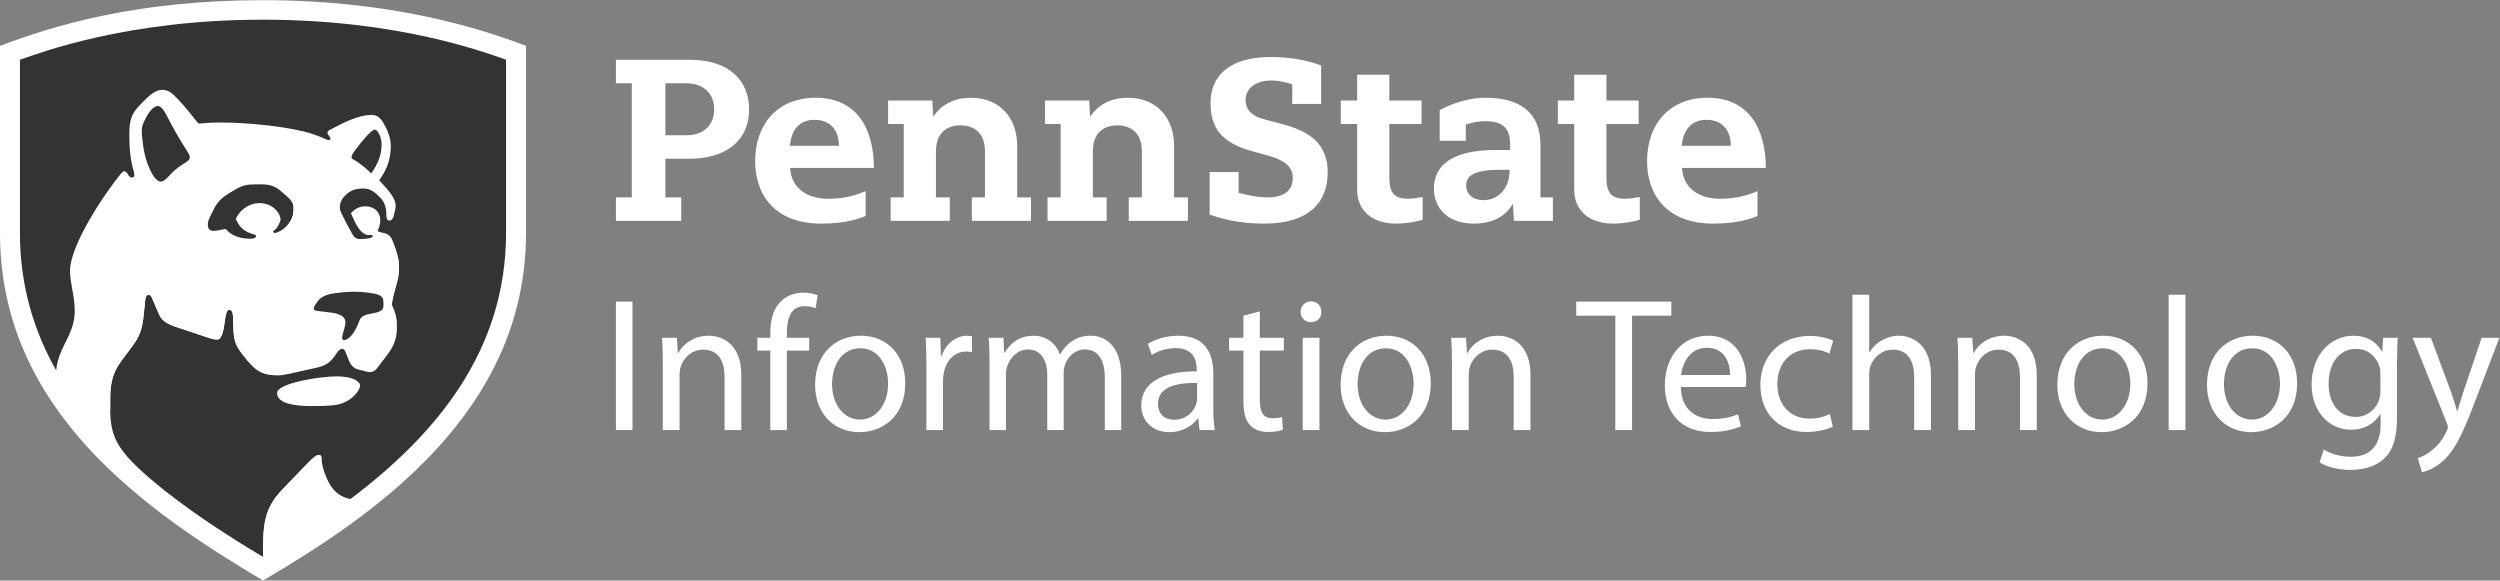 <?xml version="1.0" encoding="UTF-8" standalone="no"?>
<svg
   xmlns:dc="http://purl.org/dc/elements/1.1/"
   xmlns:cc="http://creativecommons.org/ns#"
   xmlns:rdf="http://www.w3.org/1999/02/22-rdf-syntax-ns#"
   xmlns:svg="http://www.w3.org/2000/svg"
   xmlns="http://www.w3.org/2000/svg"
   viewBox="0 0 493.573 114.613"
   height="114.613"
   width="493.573"
   xml:space="preserve"
   id="svg2"
   version="1.1"><rect x="0" y="0" width="493.573" height="114.613" fill="#808080" stroke="none"/><defs
     id="defs6" /><g
     transform="matrix(1.333,0,0,-1.333,0,114.613)"
     id="g10"><g
       transform="scale(0.1)"
       id="g12"><path
         id="path14"
         style="fill:#ffffff;fill-opacity:1;fill-rule:nonzero;stroke:none"
         d="M 389.535,0 C 217.254,102.453 0,251.348 0,514.27 v 277.617 c 79.469,30.058 202.254,67.683 389.52,67.683 189.425,0 319.429,-40.961 389.539,-67.683 V 514.27 C 779.059,249.133 553.387,96.34 389.535,0" /><path
         id="path16"
         style="fill:#333333;fill-opacity:1;fill-rule:nonzero;stroke:none"
         d="m 246.137,131.418 c 45.98,-35.898 95.23,-67.648 143.418,-96.438 v 0 0 c 0.437,43.32 -0.957,68.859 28.371,99.531 11.867,12.414 24.09,25.058 35.144,36.504 8.325,8.625 15.063,15.058 19,15.058 2.813,0 4.067,-1.472 4.067,-5.242 0,-3.867 1.718,-18.066 10.531,-35.078 10.953,-21.133 27.145,-23.859 32.324,-25.051 125.543,94.504 230.535,218.203 230.535,394.18 0,96.621 0,256.469 0,256.469 -30.957,10.523 -158.156,59.304 -360.007,59.304 -201.848,0 -329.036,-48.781 -359.993,-59.304 0,0 0,-159.848 0,-256.469 0,-77.352 20.285,-144.598 53.691,-203.699 3.332,35.625 27.429,52.507 27.429,87.519 0,24.422 -6.914,39.844 -6.914,60.293 0,36.973 49.918,113.031 75.805,144.024 0.758,0.906 2.441,3.074 4.524,3.074 1.855,0 3.261,-1.293 4.394,-3.031 2.637,-4.043 3.77,-6.172 6.586,-6.172 2.848,0 3.941,1.586 3.941,4.101 0,6.449 -7.453,17.188 -7.453,59.207 0,29.387 6.828,35.617 25.098,53.496 3.34,3.27 13.555,13.094 23.309,13.094 10.847,0 16.218,-6.422 22.898,-13.211 11.293,-11.488 27.043,-31.828 29.586,-35.047 0.719,-0.906 1.355,-1.738 2.898,-1.738 5.223,0 9.586,1.578 32.262,1.578 41.211,0 103.313,-6.476 135.231,-16.922 16.433,-5.379 19.859,-9.086 24.214,-9.086 2.129,0 2.313,1.395 2.313,2.5 0,2.082 -4.332,5.422 -4.332,8.254 0,1.875 1.523,3.258 3.035,4.067 23.797,12.777 44.129,22.445 62.723,22.445 10.824,0 16.168,-9.375 20.726,-18.641 3.551,-7.226 7.371,-16.929 7.371,-26.89 0,-25.211 -9.629,-40.571 -17.304,-51.348 3.671,-3.773 8.875,-9.484 12.05,-13.277 5.649,-6.743 12.434,-15.551 12.434,-24.703 0,-3.954 -1.934,-10.165 -3.031,-15.086 -0.492,-2.211 -2.434,-6.633 -6.27,-6.559 -3.461,0.07 -4.363,3.852 -4.496,7.199 -0.031,0.692 0,2.207 0,2.539 0,7.254 -2.008,17.106 -8.75,23.992 -7.746,7.926 -14.844,13.684 -23.82,13.684 -0.528,0 -2.434,0 -3.067,0 -14.73,0 -21.429,-6.437 -25.472,-10.379 -4.422,-4.308 -7.86,-10.066 -7.86,-17.832 0,-4.441 3.028,-9.711 7.059,-17.777 2.383,-4.758 8.492,-16.102 11.824,-21.938 2.906,-5.09 6.645,-6.875 10.817,-6.875 10.253,0 19.199,1.422 19.199,4.508 0,0.84 -0.457,1.551 -1.856,1.551 -0.593,0 -2.011,-0.176 -3.273,-0.176 -13.406,0 -20.574,17.051 -27.285,32.524 5.121,4.988 10.918,10.109 21.429,10.109 13.344,0 22.106,-8.961 22.106,-20.621 0,-5.793 -1.785,-10.629 -2.828,-12.809 -0.531,-1.097 -0.821,-1.773 -0.821,-2.406 0,-1.82 2.313,-2.188 5.957,-3.031 1.293,-0.297 3.774,-0.879 5.282,-1.321 3.926,-1.14 8.093,-4.523 9.855,-9.257 1.176,-3.141 3.852,-10.364 4.438,-12.114 2.207,-6.601 5.769,-16.199 5.769,-27.734 0,-11.719 -0.797,-15.262 -4.019,-27.168 -4.121,-15.223 -5.934,-21.016 -6.61,-29.363 1.418,-2.629 1.539,-3.36 2.18,-4.883 2.301,-4.844 5.297,-13.703 5.297,-23.274 0,-2.558 0,-7.597 0,-7.878 0,-15.266 -6.09,-27.141 -12.68,-36.036 -5.133,-6.925 -12.48,-16.679 -16.691,-22.089 -2.738,-3.282 -6.418,-5.645 -10.531,-5.645 -1.957,0 -4.274,0.652 -6.582,1.23 -2.563,0.645 -8.028,2.032 -10.352,2.618 -8.969,2.265 -12.289,8.125 -15.191,16.015 -0.434,1.18 -1.79,4.539 -2.207,5.606 -2.149,5.496 -3.352,9.023 -6.766,9.023 -2.543,0 -4.981,-1.672 -7.516,-5.48 -8.965,-13.485 -13.832,-18.379 -29.605,-22.266 -5.516,-1.355 -16.703,-3.691 -22.969,-5.078 -9.453,-2.098 -26.316,-6.523 -35.824,-6.523 -2.016,0 -4.141,0.117 -6.313,0.363 -12.953,1.824 -22.148,2.676 -38.289,21.941 -22.183,26.477 -19.894,30.207 -21.226,65.969 -0.149,3.992 -1.457,8.973 -5.602,8.973 -3.723,0 -5.332,-7.598 -6.691,-18.34 -1.59,-12.617 -4.5,-25.723 -10.703,-25.723 -4.344,0 -7.258,0.664 -13.942,2.844 -8.062,2.625 -28.152,9.414 -38.715,12.898 -14.379,4.758 -28.152,8.528 -33.695,21.27 -2.605,5.996 -7.426,17.16 -9.879,22.961 -1.719,4.07 -2.976,6.199 -5.656,6.199 -3.828,0 -4.68,-4.539 -5.109,-8.125 -0.485,-4.051 -1.508,-13.418 -2.016,-19.266 -2.16,-24.914 -7.141,-35.507 -17.68,-49.406 -4.836,-6.355 -9.429,-12.851 -14.773,-19.93 -11.047,-14.648 -17.703,-29.64 -17.352,-58.027 0.02,-1.848 -0.117,-12.414 0,-17.285 0.985,-42.246 11.699,-62.949 82.895,-119.668 z M 501.148,260.84 c -3.339,-0.82 -9.894,-2.442 -39.058,-2.442 -44.199,0 -51.695,10.86 -51.695,19.473 0,14.387 63.375,24.531 88.355,24.531 23.922,0 34.492,-7.695 34.492,-13.543 0,-6.789 -10.789,-22.871 -32.094,-28.019 z M 415.57,533.879 c 0,10.18 -11.453,25.09 -31.429,25.09 -17.766,0 -31.332,-13.403 -34.883,-23.879 4.258,-8.238 8.359,-16.93 25.394,-22.098 2.254,-0.683 4.512,-0.738 4.512,-2.66 0,-2.73 -2.887,-4.098 -8.949,-4.098 -19.309,0 -30.781,7.887 -35.879,14.551 -4.992,-0.691 -10.773,-2.637 -17.992,-2.894 -5.899,-0.215 -8.602,3.73 -8.602,9.004 0,3.398 1.012,7.14 3.035,11.289 1.114,2.296 2.301,4.679 3.168,6.367 3.004,5.867 7.582,18.937 25.203,28.98 2.051,1.168 7.379,4.391 10.11,5.996 9.976,5.864 17.519,7.25 29.383,7.25 0.91,0 7.5,0 8.699,0 14.219,0 21.488,-4 27.762,-9.269 12.734,-10.719 19.742,-16.551 19.742,-24.5 0,-8.836 -0.469,-15.602 -7.531,-24.914 -6.063,-7.957 -14.942,-13.239 -20.672,-13.239 -1.621,0 -2.09,0.872 -2.09,1.782 0,1.215 1.336,1.816 2.722,2.937 4.7,3.809 6.817,10.555 8.297,14.305 z m -177.851,56.976 c 4.39,0 7.719,2.907 14.34,10.219 14.804,16.367 29.101,18.555 29.101,25.555 0,3.113 -1.996,6.16 -4.082,9.418 -15.773,24.652 -22.512,37.973 -31.914,55.867 -3.406,6.481 -7.84,10.914 -11.219,10.914 -5.461,0 -11.222,-6.367 -14.554,-11.824 -4.707,-7.699 -9.403,-16.375 -9.403,-24.262 0,-11.922 2.93,-33.676 7.883,-47.609 5.352,-15.051 13.121,-28.278 19.848,-28.278 z m 286.187,32.422 c -0.707,0.407 -3.234,1.317 -3.234,3.817 0,2.883 2.09,5.867 6.324,11.543 9.758,13.082 23.16,29.113 28.07,29.113 2.399,0 3.895,-1.645 6.852,-7.258 1.758,-3.328 3.273,-8.887 3.273,-14.168 0,-17.394 -5.996,-29.605 -15.289,-43.406 -4.629,4.441 -13.242,13.055 -25.996,20.359 z M 506.723,359.512 c 0,5.898 4.847,15.051 4.847,23.222 0,9.719 -11.918,12.813 -21.172,14.094 -19.472,2.695 -25.968,1.817 -25.968,6.113 0,2.969 2.617,6.075 6.164,11.172 5.234,7.52 17.711,10.371 24.351,11.278 8.75,1.203 18.434,2.375 30.047,2.375 13,0 24.051,-1.946 29.133,-2.832 11.934,-2.071 13.789,-7.071 13.789,-12.668 0,-1.2 0,-4.188 0,-5.606 0,-5.644 -4.617,-8.543 -12.949,-10.359 -2.078,-0.449 -5,-0.977 -6.402,-1.27 -6.04,-1.25 -13.508,-2.453 -16.161,-10.078 -5.695,-16.367 -15.589,-29.199 -22.922,-28.879 -1.347,0.059 -2.757,1.086 -2.757,3.438" /><path
         id="path18"
         style="fill:#fff;fill-opacity:1;fill-rule:nonzero;stroke:none"
         d="m 470.184,143.391 c 1.019,11.179 5.953,29.832 5.953,37.441 v 0 c 0,3.77 -1.254,5.242 -4.067,5.242 -3.937,0 -10.675,-6.433 -19,-15.058 C 442.016,159.57 429.793,146.926 417.926,134.512 388.598,103.84 389.992,78.301 389.555,34.98 v 0 c 32.597,19.648 62.398,38.535 84.465,53.586 -3.274,18.047 -6.012,30.997 -3.836,54.825 z M 163.242,251.086 c -0.117,4.871 0.02,15.437 0,17.285 -0.351,28.387 6.305,43.379 17.352,58.027 5.344,7.079 9.937,13.575 14.773,19.93 10.539,13.899 15.52,24.492 17.68,49.406 0.508,5.848 1.531,15.215 2.016,19.266 0.429,3.586 1.281,8.125 5.109,8.125 2.68,0 3.937,-2.129 5.656,-6.199 2.453,-5.801 7.274,-16.965 9.879,-22.961 5.543,-12.742 19.316,-16.512 33.695,-21.27 10.563,-3.484 30.653,-10.273 38.715,-12.898 6.684,-2.18 9.598,-2.844 13.942,-2.844 6.203,0 9.113,13.106 10.703,25.723 1.359,10.742 2.968,18.34 6.691,18.34 4.145,0 5.453,-4.981 5.602,-8.973 1.332,-35.762 -0.957,-39.492 21.226,-65.969 16.141,-19.265 25.336,-20.117 38.289,-21.941 -4.808,1.433 -10.992,7 -10.992,18.699 0,2.148 0,11.445 0,12.863 0,6.426 0.766,12.969 3.949,20.36 1.5,3.488 3.258,9.777 4.914,13.625 2.821,6.55 1.469,8.211 1.469,12.832 0,4.883 -1.605,9.715 -5.465,21.414 -1.976,6.008 -4.664,14.758 -7.234,21.933 -8.043,22.434 -11.293,27.715 -38.117,31.27 -8.614,1.144 -46.25,6.48 -54.121,7.598 -30.106,4.269 -53.676,5.699 -65.946,25.871 -14.656,24.09 -13.179,53.461 -27.269,53.461 -6.688,0 -10.231,-7.481 -10.231,-18.387 0,-11.461 4.332,-30.008 4.332,-62.274 0,-27.898 -2.609,-35.671 -18.863,-56.218 -4.219,-5.332 -9.898,-13.164 -13.531,-17.735 -12.098,-15.187 -17.457,-23.742 -16.723,-41.437 1.903,-45.809 9.16,-79.473 12.5,-96.922 z m 323.153,193.965 c 1.183,-2.949 2.168,-6.301 2.168,-8.789 0,-5.625 -1.395,-7.344 -4.493,-10.664 -1.847,-1.653 -3.906,-3.391 -5.789,-5.149 -3.082,-1.609 -5.836,-3.679 -7.687,-6.336 -3.547,-5.097 -6.164,-8.203 -6.164,-11.172 0,-0.929 0.3,-1.613 0.968,-2.148 -4.3,3.184 -6.019,8.105 -6.019,12.488 0,3.918 1.285,5.989 1.285,9.68 0,3.125 -0.879,6.18 -1.41,7.957 -6.008,20.098 -16.121,44 -22.352,60.254 -6.351,16.566 -11.347,25.644 -18.523,25.644 -3.984,0 -7.535,-1.957 -11.731,-1.961 5.735,0.004 14.602,5.286 20.665,13.239 7.062,9.312 7.531,16.078 7.531,24.914 0,3.742 -1.555,7.015 -4.528,10.551 9.09,-9.266 14.914,-21.059 21.075,-34.114 13.492,-28.613 25.183,-59.953 35.004,-84.394 z m 94.347,59.758 v 0 c 1.176,-3.141 3.852,-10.364 4.438,-12.114 2.207,-6.601 5.769,-16.199 5.769,-27.734 0,-11.719 -0.797,-15.262 -4.019,-27.168 -4.121,-15.223 -5.934,-21.016 -6.61,-29.363 -1.144,2.363 -22.804,39.734 -24.461,42.773 -1.656,3.035 -3.039,5.996 -3.039,9.512 0,3.812 1.637,6.113 6.254,9.015 2.778,1.747 6.371,3.805 8.797,5.047 11.152,5.715 13.824,12.774 13.836,20.325 0.008,3.171 -0.465,6.425 -0.965,9.707" /><path
         id="path20"
         style="fill:#fff;fill-opacity:1;fill-rule:nonzero;stroke:none"
         d="m 1913.95,734.809 c -3.63,1.281 -17.59,5.796 -30.37,5.796 -27.76,0 -38.85,-15.066 -38.85,-28.359 0,-17.379 12.91,-25.418 27.8,-29.168 l 23.68,-6.203 c 33.34,-8.855 70.25,-23.023 70.25,-72.437 0,-45.325 -29.14,-75.809 -93.57,-75.809 -24.93,0 -50.83,2.73 -81.26,13.293 v 63.047 h 42.83 v -30.778 c 6.79,-1.875 26.23,-6.711 42.64,-6.711 25.3,0 37.56,10.551 37.56,28.614 0,14.941 -8.44,25.754 -38.87,33.929 l -20.38,5.614 c -46.62,12.613 -62.48,35.039 -62.48,71.843 0,37.829 25.25,67.883 89.36,67.883 27.52,0 55.03,-4.773 74.46,-12.609 v -56.91 h -42.8 z m 308.66,-126.434 c -38.85,0 -51.11,-8.18 -51.11,-23.516 0,-10.566 7.49,-21.468 26.24,-21.468 19.08,0 38.16,14.968 38.16,44.984 z m 13.98,37.832 c 0,24.613 -11.97,34.078 -36.05,34.078 -15.37,0 -26.41,-3.984 -29.56,-5.113 v -23.859 h -38.68 v 45.328 c 6.39,3.617 35.01,18.406 67.65,18.406 49.64,0 81.6,-20.199 81.6,-70.133 0,-29.305 0,-77.434 0,-77.434 h 18.42 v -34.765 h -57.71 l -1.4,24.269 h -0.68 c -3.54,-4.972 -16.54,-28.355 -56.76,-28.355 -40.21,0 -59.64,23.855 -59.64,51.801 0,33.902 26.03,57.23 91.39,57.23 2.84,0 18.43,0 21.42,0 z m -226.56,102.914 h 47.71 v -38.168 h 47.71 v -34.762 h -47.71 v -79.402 c 0,-23.898 8.36,-31.355 28.13,-31.355 7.4,0 17.53,1.98 21.24,2.722 v -33.855 c -3.9,-1.18 -21.24,-5.672 -39.24,-5.672 -35.11,0 -57.84,18.871 -57.84,50.223 v 97.339 h -24.2 v 34.762 h 24.2 z m 321.52,0 h 47.71 v -38.168 h 47.71 v -34.762 h -47.71 v -79.402 c 0,-23.898 8.36,-31.355 28.13,-31.355 7.4,0 17.53,1.98 21.25,2.722 v -33.855 c -3.92,-1.18 -21.25,-5.672 -39.26,-5.672 -35.1,0 -57.83,18.871 -57.83,50.223 v 97.339 h -24.2 v 34.762 h 24.2 z m -760.65,-72.93 h -23.17 v 34.762 h 65.46 l 1.31,-23.324 h 0.67 c 3.16,4.93 18.7,27.418 54.77,27.418 45.24,0 68.97,-31.883 68.97,-71.07 V 567.48 h 20.45 v -34.765 h -87.58 v 34.765 h 19.43 v 68.27 c 0,24.852 -13.78,38.395 -36.43,38.395 -20.44,0 -36.16,-11.477 -36.16,-38.395 v -68.27 h 20.45 v -34.765 h -87.6 v 34.765 h 19.43 z m -232.37,0 h -23.17 v 34.762 h 65.45 l 1.31,-23.324 h 0.69 c 3.15,4.93 18.69,27.418 54.76,27.418 45.24,0 68.98,-31.883 68.98,-71.07 V 567.48 H 1527 v -34.765 h -87.59 v 34.765 h 19.42 v 68.27 c 0,24.852 -13.78,38.395 -36.42,38.395 -20.44,0 -36.17,-11.477 -36.17,-38.395 v -68.27 h 20.45 v -34.765 h -87.59 v 34.765 h 19.43 z M 2563.48,643.82 c 0,24.532 -13.96,38.508 -36.12,38.508 -21.81,0 -34.42,-14.308 -36.47,-38.508 z m -72.25,-32.715 c 1.37,-28.292 23.18,-45.671 56.58,-45.671 29.4,0 47.44,8.125 55.21,11.277 v -36.836 c -7.26,-2.906 -27.14,-11.246 -65.78,-11.246 -68.84,0 -97.8,42.945 -97.8,92.351 0,55.555 33.74,94.067 89.63,94.067 61.33,0 86.22,-46.356 86.22,-103.942 z M 1242.5,643.82 c 0,24.532 -13.97,38.508 -36.12,38.508 -21.81,0 -34.41,-14.308 -36.46,-38.508 z m -72.24,-32.715 c 1.37,-28.292 23.17,-45.671 56.57,-45.671 29.4,0 47.44,8.125 55.22,11.277 v -36.836 c -7.27,-2.906 -27.14,-11.246 -65.79,-11.246 -68.83,0 -97.81,42.945 -97.81,92.351 0,55.555 33.74,94.067 89.64,94.067 61.34,0 86.22,-46.356 86.22,-103.942 z m -153.63,48.387 c 24.88,0 41.12,14.305 41.12,38.496 0,21.969 -14.19,38.528 -41.8,38.528 h -30.446 v -77.024 z m -80.884,77.024 H 912.23 v 34.757 h 109.53 c 57.59,0 87.67,-30.242 87.67,-73.285 0,-51.097 -40.3,-73.258 -87.67,-73.258 h -36.256 v -57.25 h 23.516 v -34.765 h -96.79 v 34.765 h 23.516 v 169.036" /><path
         id="path22"
         style="fill:#fff;fill-opacity:1;fill-rule:nonzero;stroke:none"
         d="M 936.781,413.105 V 222.844 h -24.558 v 190.261 h 24.558" /><path
         id="path24"
         style="fill:#fff;fill-opacity:1;fill-rule:nonzero;stroke:none"
         d="m 981.664,322.492 c 0,14.11 -0.281,25.684 -1.121,36.981 h 22.007 l 1.42,-22.586 h 0.57 c 6.76,12.988 22.57,25.691 45.16,25.691 18.91,0 48.27,-11.297 48.27,-58.152 v -81.582 h -24.84 v 78.758 c 0,22.023 -8.19,40.363 -31.62,40.363 -16.37,0 -29.07,-11.574 -33.31,-25.402 -1.13,-3.106 -1.69,-7.344 -1.69,-11.571 v -82.148 h -24.846 v 99.648" /><path
         id="path26"
         style="fill:#fff;fill-opacity:1;fill-rule:nonzero;stroke:none"
         d="m 1140.89,222.844 v 117.715 h -19.19 v 18.914 h 19.19 v 6.484 c 0,19.199 4.24,36.699 15.81,47.715 9.32,9.035 21.74,12.695 33.31,12.695 8.75,0 16.38,-1.972 21.18,-3.945 l -3.39,-19.199 c -3.67,1.699 -8.75,3.105 -15.81,3.105 -21.18,0 -26.54,-18.633 -26.54,-39.519 v -7.336 h 33.03 v -18.914 h -33.03 V 222.844 h -24.56" /><path
         id="path28"
         style="fill:#fff;fill-opacity:1;fill-rule:nonzero;stroke:none"
         d="m 1232.37,290.871 c 0,-29.922 17.21,-52.5 41.49,-52.5 23.71,0 41.51,22.293 41.51,53.067 0,23.152 -11.59,52.507 -40.94,52.507 -29.36,0 -42.06,-27.097 -42.06,-53.074 z m 108.4,1.414 c 0,-50.527 -35,-72.547 -68.03,-72.547 -36.98,0 -65.5,27.098 -65.5,70.293 0,45.723 29.92,72.547 67.75,72.547 39.24,0 65.78,-28.515 65.78,-70.293" /><path
         id="path30"
         style="fill:#fff;fill-opacity:1;fill-rule:nonzero;stroke:none"
         d="m 1372.11,316.848 c 0,16.082 -0.28,29.922 -1.12,42.625 h 21.73 l 0.85,-26.817 h 1.13 c 6.21,18.34 21.17,29.922 37.82,29.922 2.83,0 4.8,-0.281 7.06,-0.848 v -23.429 c -2.53,0.558 -5.08,0.84 -8.46,0.84 -17.51,0 -29.93,-13.262 -33.31,-31.895 -0.57,-3.387 -1.14,-7.344 -1.14,-11.57 v -72.832 h -24.56 v 94.004" /><path
         id="path32"
         style="fill:#fff;fill-opacity:1;fill-rule:nonzero;stroke:none"
         d="m 1465.56,322.492 c 0,14.11 -0.28,25.684 -1.12,36.981 h 21.73 l 1.13,-22.02 h 0.85 c 7.62,12.988 20.32,25.125 42.9,25.125 18.63,0 32.75,-11.297 38.68,-27.383 h 0.56 c 4.24,7.618 9.6,13.547 15.24,17.785 8.19,6.211 17.23,9.598 30.21,9.598 18.06,0 44.88,-11.855 44.88,-59.285 v -80.449 h -24.28 v 77.344 c 0,26.257 -9.59,42.058 -29.64,42.058 -14.11,0 -25.11,-10.437 -29.35,-22.578 -1.13,-3.387 -1.97,-7.91 -1.97,-12.422 v -84.402 h -24.28 v 81.863 c 0,21.738 -9.6,37.539 -28.52,37.539 -15.53,0 -26.81,-12.422 -30.77,-24.832 -1.41,-3.672 -1.97,-7.91 -1.97,-12.141 v -82.429 h -24.28 v 99.648" /><path
         id="path34"
         style="fill:#fff;fill-opacity:1;fill-rule:nonzero;stroke:none"
         d="m 1772.99,292.57 c -27.1,0.567 -57.87,-4.238 -57.87,-30.773 0,-16.094 10.73,-23.711 23.44,-23.711 17.78,0 29.07,11.289 33.03,22.863 0.84,2.539 1.4,5.371 1.4,7.91 z m 3.67,-69.726 -1.97,17.215 h -0.85 c -7.62,-10.723 -22.3,-20.321 -41.78,-20.321 -27.66,0 -41.77,19.481 -41.77,39.239 0,33.027 29.35,51.093 82.14,50.808 v 2.824 c 0,11.289 -3.11,31.621 -31.05,31.621 -12.7,0 -25.98,-3.957 -35.57,-10.167 l -5.65,16.378 c 11.3,7.332 27.67,12.137 44.89,12.137 41.78,0 51.94,-28.515 51.94,-55.898 v -51.094 c 0,-11.856 0.56,-23.426 2.26,-32.742 h -22.59" /><path
         id="path36"
         style="fill:#fff;fill-opacity:1;fill-rule:nonzero;stroke:none"
         d="m 1865.88,398.711 v -39.238 h 35.57 v -18.914 h -35.57 v -73.684 c 0,-16.934 4.81,-26.531 18.64,-26.531 6.49,0 11.28,0.847 14.39,1.699 l 1.13,-18.633 c -4.8,-1.984 -12.42,-3.39 -22.02,-3.39 -11.57,0 -20.89,3.671 -26.81,10.441 -7.07,7.344 -9.6,19.48 -9.6,35.574 v 74.524 h -21.18 v 18.914 h 21.18 v 32.746 l 24.27,6.492" /><path
         id="path38"
         style="fill:#fff;fill-opacity:1;fill-rule:nonzero;stroke:none"
         d="m 1929.41,222.844 v 136.629 h 24.84 V 222.844 Z m 27.66,175.019 c 0.29,-8.468 -5.92,-15.246 -15.81,-15.246 -8.75,0 -14.96,6.778 -14.96,15.246 0,8.75 6.5,15.528 15.53,15.528 9.32,0 15.24,-6.778 15.24,-15.528" /><path
         id="path40"
         style="fill:#fff;fill-opacity:1;fill-rule:nonzero;stroke:none"
         d="m 2010.72,290.871 c 0,-29.922 17.21,-52.5 41.49,-52.5 23.71,0 41.51,22.293 41.51,53.067 0,23.152 -11.59,52.507 -40.94,52.507 -29.36,0 -42.06,-27.097 -42.06,-53.074 z m 108.4,1.414 c 0,-50.527 -35,-72.547 -68.03,-72.547 -36.98,0 -65.5,27.098 -65.5,70.293 0,45.723 29.93,72.547 67.75,72.547 39.24,0 65.78,-28.515 65.78,-70.293" /><path
         id="path42"
         style="fill:#fff;fill-opacity:1;fill-rule:nonzero;stroke:none"
         d="m 2150.46,322.492 c 0,14.11 -0.28,25.684 -1.12,36.981 h 22.01 l 1.42,-22.586 h 0.56 c 6.77,12.988 22.58,25.691 45.17,25.691 18.91,0 48.27,-11.297 48.27,-58.152 v -81.582 h -24.84 v 78.758 c 0,22.023 -8.19,40.363 -31.62,40.363 -16.37,0 -29.08,-11.574 -33.31,-25.402 -1.13,-3.106 -1.69,-7.344 -1.69,-11.571 v -82.148 h -24.85 v 99.648" /><path
         id="path44"
         style="fill:#fff;fill-opacity:1;fill-rule:nonzero;stroke:none"
         d="m 2392.41,392.219 h -57.87 v 20.886 h 140.85 v -20.886 h -58.14 V 222.844 h -24.84 v 169.375" /><path
         id="path46"
         style="fill:#fff;fill-opacity:1;fill-rule:nonzero;stroke:none"
         d="m 2562.35,304.426 c 0.28,15.808 -6.49,40.371 -34.44,40.371 -25.12,0 -36.13,-23.156 -38.11,-40.371 z m -72.82,-17.785 c 0.55,-33.594 22.01,-47.422 46.85,-47.422 17.78,0 28.52,3.105 37.82,7.051 l 4.24,-17.782 c -8.75,-3.957 -23.71,-8.468 -45.45,-8.468 -42.06,0 -67.19,27.668 -67.19,68.878 0,41.211 24.28,73.68 64.09,73.68 44.6,0 56.45,-39.238 56.45,-64.363 0,-5.078 -0.55,-9.035 -0.84,-11.574 h -95.97" /><path
         id="path48"
         style="fill:#fff;fill-opacity:1;fill-rule:nonzero;stroke:none"
         d="m 2714.53,227.922 c -6.5,-3.391 -20.89,-7.902 -39.24,-7.902 -41.21,0 -68.04,27.949 -68.04,69.726 0,42.063 28.8,72.551 73.4,72.551 14.68,0 27.66,-3.672 34.44,-7.063 l -5.64,-19.199 c -5.94,3.391 -15.25,6.496 -28.8,6.496 -31.34,0 -48.27,-23.144 -48.27,-51.66 0,-31.613 20.32,-51.094 47.42,-51.094 14.12,0 23.44,3.672 30.49,6.778 l 4.24,-18.633" /><path
         id="path50"
         style="fill:#fff;fill-opacity:1;fill-rule:nonzero;stroke:none"
         d="m 2743.61,423.262 h 24.84 V 338.02 h 0.57 c 3.94,7.05 10.15,13.261 17.78,17.5 7.34,4.238 16.09,7.058 25.4,7.058 18.35,0 47.72,-11.297 47.72,-58.437 v -81.297 h -24.85 v 78.476 c 0,22.02 -8.18,40.645 -31.62,40.645 -16.08,0 -28.79,-11.289 -33.31,-24.836 -1.41,-3.387 -1.69,-7.059 -1.69,-11.856 v -82.429 h -24.84 v 200.418" /><path
         id="path52"
         style="fill:#fff;fill-opacity:1;fill-rule:nonzero;stroke:none"
         d="m 2900.3,322.492 c 0,14.11 -0.29,25.684 -1.13,36.981 h 22.02 l 1.41,-22.586 h 0.57 c 6.77,12.988 22.58,25.691 45.16,25.691 18.91,0 48.28,-11.297 48.28,-58.152 v -81.582 h -24.85 v 78.758 c 0,22.023 -8.19,40.363 -31.62,40.363 -16.37,0 -29.07,-11.574 -33.31,-25.402 -1.12,-3.106 -1.69,-7.344 -1.69,-11.571 v -82.148 h -24.84 v 99.648" /><path
         id="path54"
         style="fill:#fff;fill-opacity:1;fill-rule:nonzero;stroke:none"
         d="m 3072.23,290.871 c 0,-29.922 17.22,-52.5 41.49,-52.5 23.72,0 41.51,22.293 41.51,53.067 0,23.152 -11.58,52.507 -40.94,52.507 -29.35,0 -42.06,-27.097 -42.06,-53.074 z m 108.4,1.414 c 0,-50.527 -35,-72.547 -68.03,-72.547 -36.98,0 -65.5,27.098 -65.5,70.293 0,45.723 29.93,72.547 67.76,72.547 39.24,0 65.77,-28.515 65.77,-70.293" /><path
         id="path56"
         style="fill:#fff;fill-opacity:1;fill-rule:nonzero;stroke:none"
         d="m 3211.98,423.262 h 24.84 V 222.844 h -24.84 v 200.418" /><path
         id="path58"
         style="fill:#fff;fill-opacity:1;fill-rule:nonzero;stroke:none"
         d="m 3293.84,290.871 c 0,-29.922 17.22,-52.5 41.5,-52.5 23.71,0 41.5,22.293 41.5,53.067 0,23.152 -11.58,52.507 -40.94,52.507 -29.35,0 -42.06,-27.097 -42.06,-53.074 z m 108.4,1.414 c 0,-50.527 -35,-72.547 -68.03,-72.547 -36.98,0 -65.49,27.098 -65.49,70.293 0,45.723 29.93,72.547 67.75,72.547 39.24,0 65.77,-28.515 65.77,-70.293" /><path
         id="path60"
         style="fill:#fff;fill-opacity:1;fill-rule:nonzero;stroke:none"
         d="m 3525.62,305.559 c 0,4.226 -0.28,7.898 -1.42,11.289 -4.51,14.394 -16.65,26.25 -34.71,26.25 -23.72,0 -40.66,-20.039 -40.66,-51.66 0,-26.817 13.56,-49.114 40.37,-49.114 15.25,0 29.08,9.59 34.44,25.403 1.41,4.238 1.98,9.031 1.98,13.269 z m 25.68,53.914 c -0.56,-9.883 -1.13,-20.887 -1.13,-37.547 v -79.328 c 0,-31.328 -6.21,-50.528 -19.47,-62.383 -13.27,-12.422 -32.46,-16.367 -49.69,-16.367 -16.37,0 -34.43,3.945 -45.45,11.289 l 6.21,18.918 c 9.04,-5.657 23.16,-10.735 40.09,-10.735 25.41,0 44.03,13.274 44.03,47.707 v 15.243 h -0.55 c -7.63,-12.704 -22.31,-22.86 -43.48,-22.86 -33.88,0 -58.15,28.789 -58.15,66.621 0,46.289 30.2,72.547 61.54,72.547 23.71,0 36.7,-12.422 42.63,-23.719 h 0.56 l 1.12,20.614 h 21.74" /><path
         id="path62"
         style="fill:#fff;fill-opacity:1;fill-rule:nonzero;stroke:none"
         d="m 3600.44,359.473 29.93,-80.743 c 3.1,-9.031 6.49,-19.753 8.75,-27.937 h 0.56 c 2.54,8.184 5.36,18.633 8.75,28.504 l 27.1,80.176 h 26.26 l -37.26,-97.391 c -17.79,-46.855 -29.93,-70.859 -46.87,-85.539 -12.14,-10.723 -24.27,-14.961 -30.48,-16.082 l -6.21,20.887 c 6.21,1.972 14.4,5.929 21.73,12.14 6.78,5.36 15.24,14.961 20.89,27.664 1.13,2.539 1.98,4.512 1.98,5.93 0,1.406 -0.57,3.379 -1.7,6.484 l -50.53,125.907 h 27.1" /></g></g></svg>